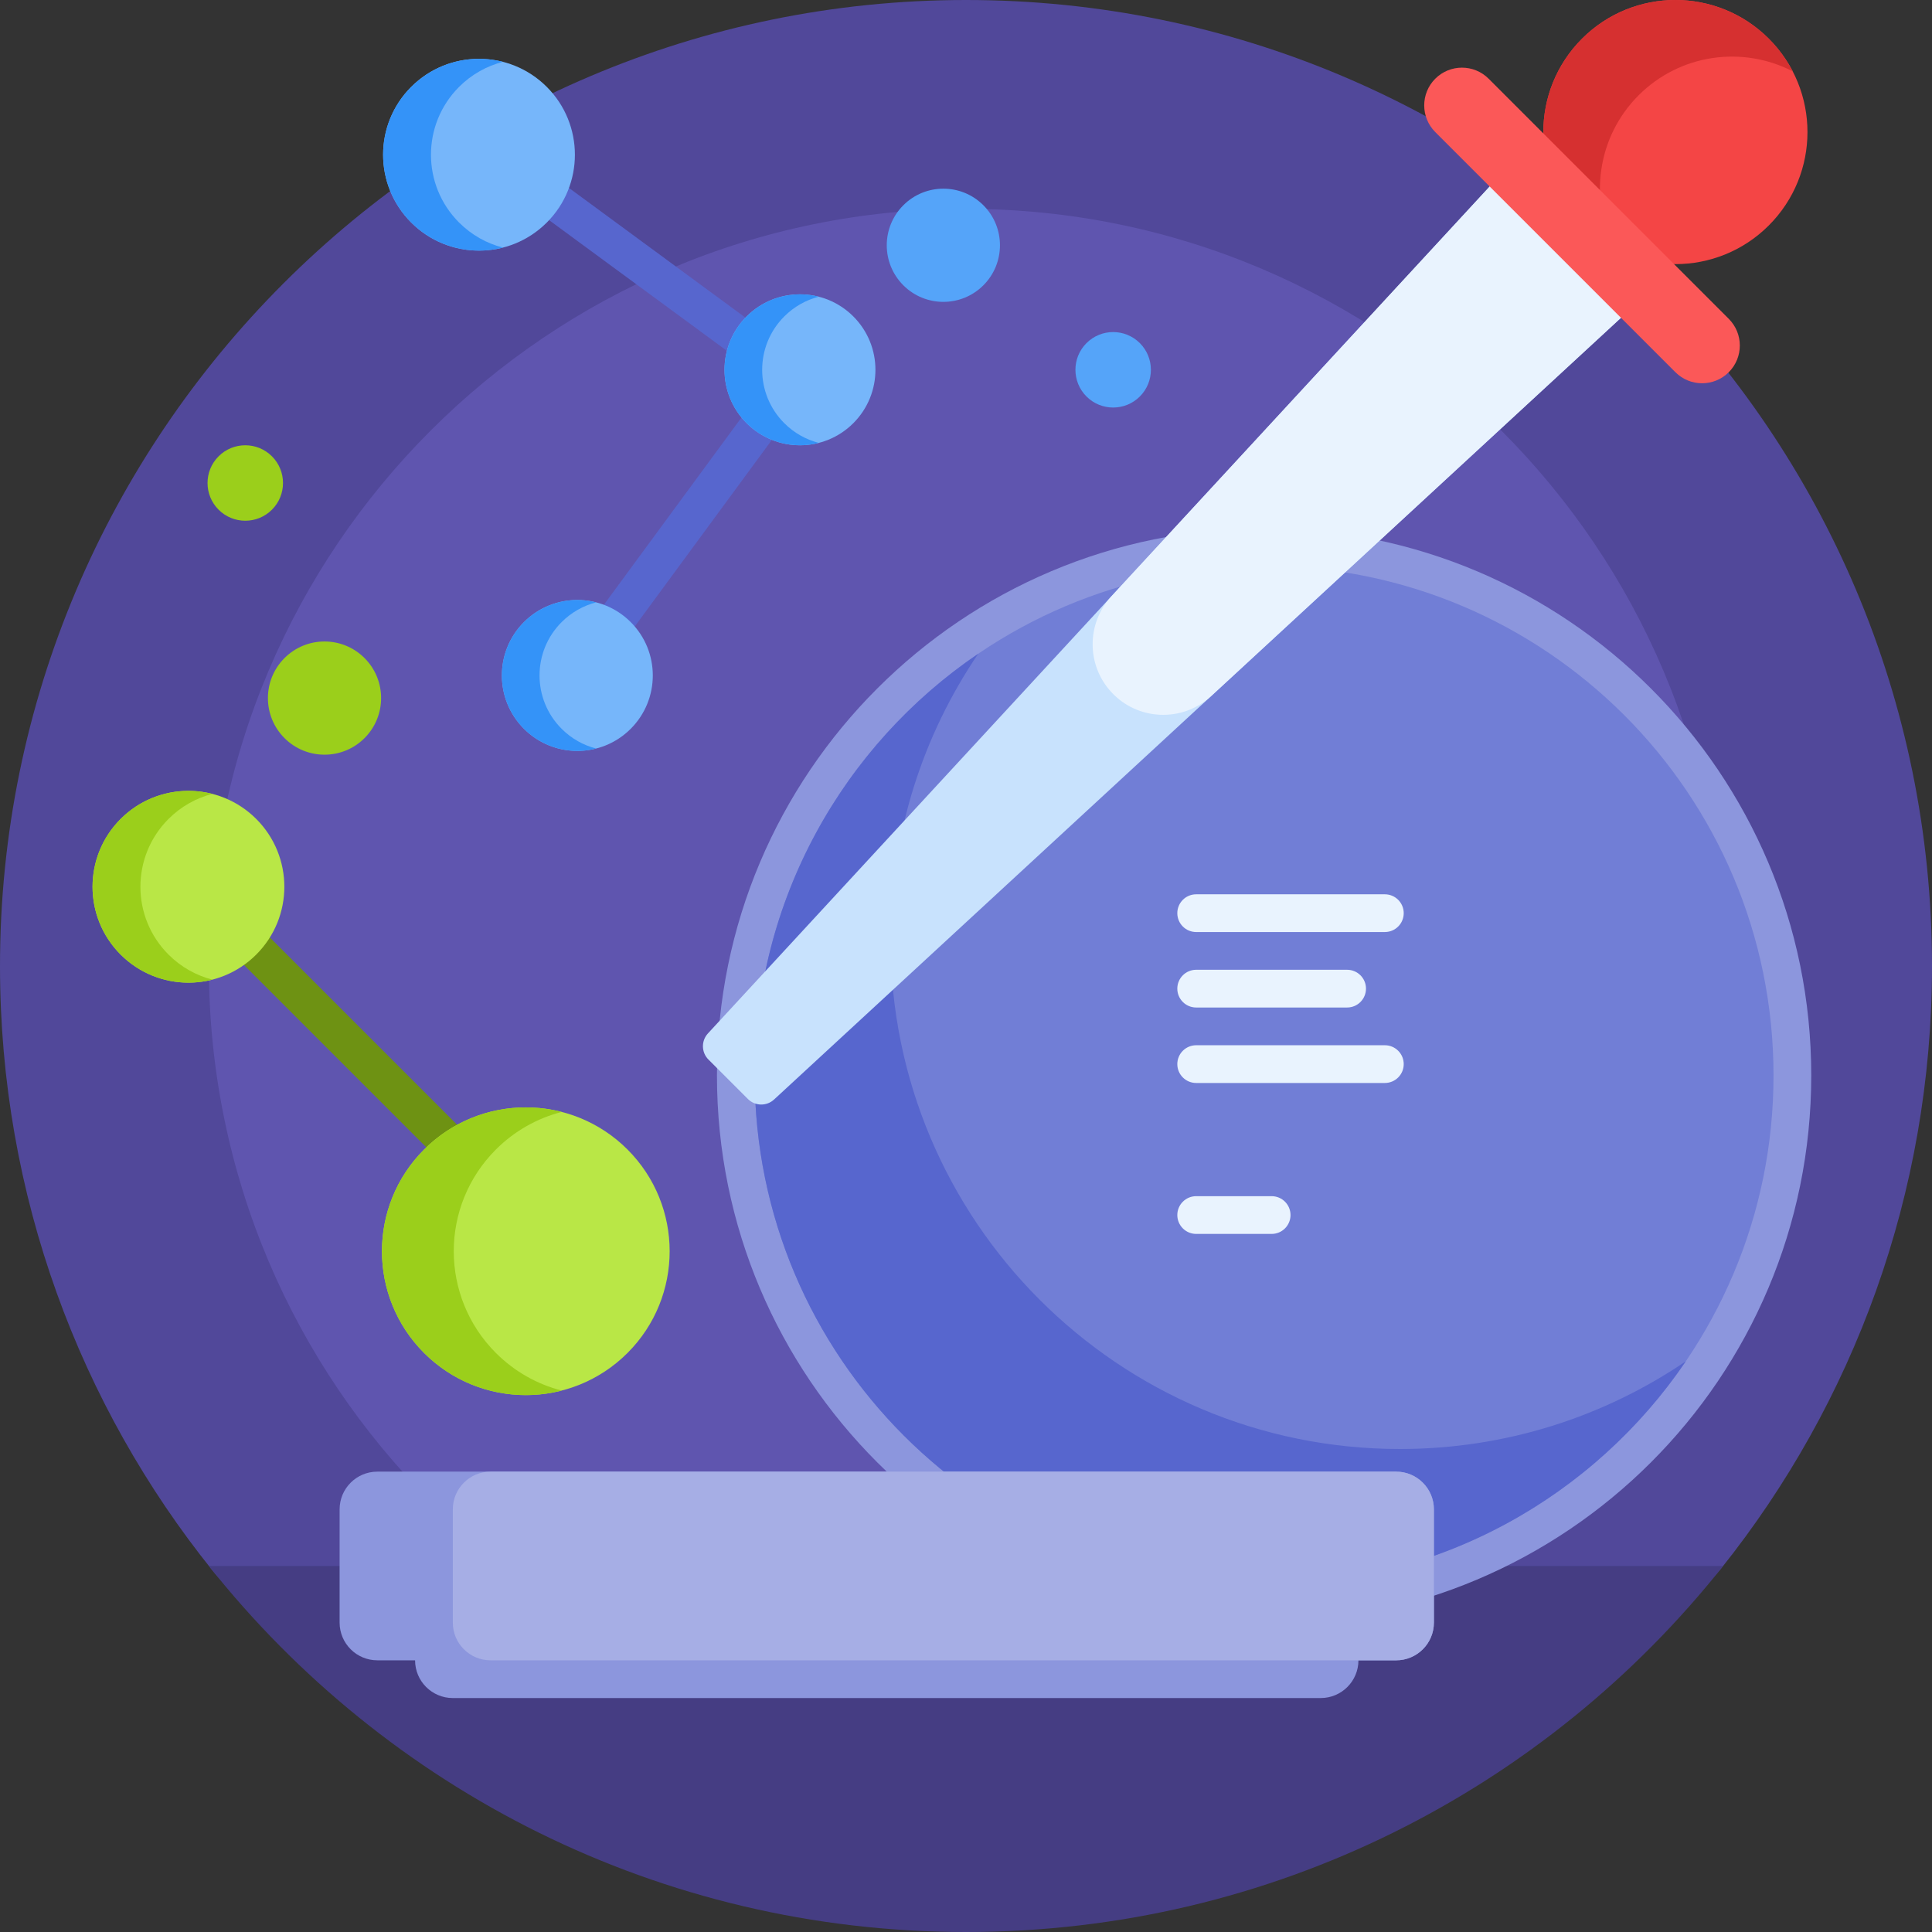 <svg id="Capa_1" enable-background="new 0 0 512 512" height="512" viewBox="0 0 512 512" width="512" xmlns="http://www.w3.org/2000/svg"><rect x="0" y="0" width="512" height="512" fill="#333333" stroke="none"/><g><path d="m56.39 416.301c-35.237-43.821-56.34-99.489-56.39-160.085-.117-141.122 114.879-256.216 256.001-256.216 141.384 0 255.999 114.616 255.999 256 0 60.359-20.889 115.839-55.833 159.605-5.622 7.042-14.185 11.09-23.196 11.09h-355.052c-8.386.001-16.274-3.859-21.529-10.394z" fill="#51489a"/><path d="m456.649 256c0 110.815-89.834 200.649-200.649 200.649s-200.649-89.834-200.649-200.649 89.834-200.649 200.649-200.649 200.649 89.834 200.649 200.649z" fill="#5f55af"/><path d="m456.649 415c-46.894 59.098-119.345 97-200.649 97s-153.755-37.902-200.649-97z" fill="#453d83"/><path d="m212.334 105.989-57.305 77.972c-.98 1.333-2.496 2.039-4.033 2.039-1.028 0-2.065-.315-2.957-.971-2.226-1.636-2.703-4.766-1.068-6.99l56.607-77.023-77.539-56.986c-1.333-.98-2.039-2.496-2.039-4.033 0-1.028.315-2.065.971-2.957 1.636-2.226 4.766-2.703 6.99-1.068l78.119 57.413c1.563-.651 3.673 12.508 2.254 12.604z" fill="#5766ce"/><path d="m136.426 320.426c-1.953 1.953-5.118 1.953-7.071 0l-77.782-77.782c-1.953-1.953-1.953-5.118 0-7.071 1.953-1.953 5.118-1.953 7.071 0l77.782 77.782c1.953 1.953 1.953 5.119 0 7.071z" fill="#6e9213"/><path d="m96.607 195.606c-5.858 5.858-15.355 5.858-21.213 0s-5.858-15.355 0-21.213 15.355-5.858 21.213 0c5.857 5.858 5.857 15.356 0 21.213zm-24.536-74.677c-3.905-3.905-10.237-3.905-14.142 0s-3.905 10.237 0 14.143c3.905 3.905 10.237 3.905 14.142 0 3.905-3.906 3.905-10.238 0-14.143z" fill="#9bcf1b"/><path d="m166.3 358.547c-14.887 14.887-39.024 14.887-53.911 0s-14.887-39.024 0-53.912 39.024-14.887 53.911 0c14.887 14.888 14.887 39.025 0 53.912zm-134.33-141.517c-9.925 9.925-9.925 26.016 0 35.941s26.016 9.925 35.941 0 9.925-26.016 0-35.941c-9.924-9.925-26.016-9.925-35.941 0z" fill="#b9e746"/><path d="m44.655 217.03c-9.925 9.925-9.925 26.016 0 35.941 3.336 3.335 7.368 5.55 11.628 6.644-8.416 2.16-17.724-.054-24.313-6.644-9.925-9.925-9.925-26.016 0-35.941 6.589-6.589 15.897-8.804 24.313-6.644-4.26 1.093-8.292 3.308-11.628 6.644zm86.761 87.606c5.003-5.003 11.051-8.325 17.442-9.965-12.625-3.24-26.586.082-36.47 9.965-14.887 14.887-14.887 39.024 0 53.912 9.884 9.884 23.845 13.206 36.47 9.965-6.391-1.64-12.439-4.962-17.442-9.965-14.887-14.888-14.887-39.025 0-53.912z" fill="#9bcf1b"/><path d="m480 285c0 80.081-64.919 145-145 145s-145-64.919-145-145 64.919-145 145-145 145 64.919 145 145z" fill="#8c96dd"/><path d="m470 285c0 74.558-60.442 135-135 135s-135-60.442-135-135 60.442-135 135-135 135 60.442 135 135z" fill="#717ed6"/><path d="m446.756 360.756c-24.284 35.755-65.277 59.244-111.756 59.244-74.558 0-135-60.441-135-135 0-46.479 23.489-87.472 59.244-111.756-14.671 21.6-23.244 47.677-23.244 75.756 0 74.559 60.442 135 135 135 28.079 0 54.156-8.573 75.756-23.244z" fill="#5766ce"/><path d="m380 400v30c0 5.523-4.477 10-10 10h-10c0 5.523-4.477 10-10 10h-230c-5.523 0-10-4.477-10-10h-10c-5.523 0-10-4.477-10-10v-30c0-5.523 4.477-10 10-10h270c5.523 0 10 4.477 10 10z" fill="#8c96dd"/><path d="m370 440h-240c-5.523 0-10-4.477-10-10v-30c0-5.523 4.477-10 10-10h240c5.523 0 10 4.477 10 10v30c0 5.523-4.477 10-10 10z" fill="#a6aee5"/><path d="m405.253 45.751 27.996 27.996c2.008 2.008 1.943 5.283-.144 7.21l-227.975 210.431c-1.972 1.82-5.029 1.759-6.927-.139l-10.453-10.453c-1.898-1.898-1.959-4.955-.139-6.927l210.433-227.974c1.926-2.087 5.201-2.152 7.209-.144z" fill="#c8e2fd"/><path d="m433.105 80.956-112.155 103.524c-7.591 7.007-19.424 6.533-26.431-1.058-6.613-7.165-6.613-18.208 0-25.373l103.525-112.154c1.926-2.086 5.202-2.152 7.21-.144l27.996 27.996c2.007 2.008 1.942 5.283-.145 7.209z" fill="#e9f3fe"/><path d="m468.749 10.251c13.668 13.668 13.668 35.829 0 49.497-13.668 13.668-35.829 13.668-49.497 0-13.668-13.668-13.668-35.829 0-49.497 13.668-13.668 35.828-13.668 49.497 0z" fill="#f44545"/><path d="m427.909 66.091c-3.117-1.614-6.043-3.728-8.657-6.342-13.668-13.668-13.668-35.829 0-49.497 13.668-13.668 35.829-13.668 49.497 0 2.615 2.615 4.728 5.54 6.343 8.657-13.179-6.825-29.786-4.711-40.84 6.343-11.055 11.053-13.168 27.661-6.343 40.839z" fill="#d63030"/><path d="m458.142 98.64c-3.905 3.905-10.237 3.905-14.142 0l-63.64-63.64c-3.905-3.905-3.905-10.237 0-14.142 3.905-3.905 10.237-3.905 14.142 0l63.64 63.64c3.905 3.905 3.905 10.236 0 14.142z" fill="#fb5858"/><path d="m260.607 54.394c5.858 5.857 5.858 15.355 0 21.213s-15.355 5.858-21.213 0-5.858-15.355 0-21.213c5.857-5.858 15.355-5.858 21.213 0zm41.464 36.535c-3.905-3.905-10.237-3.905-14.142 0s-3.905 10.237 0 14.143c3.905 3.905 10.237 3.905 14.142 0 3.905-3.906 3.905-10.238 0-14.143z" fill="#55a4f9"/><path d="m144.911 58.971c-9.925 9.925-26.016 9.925-35.941 0s-9.925-26.016 0-35.941 26.016-9.925 35.941 0 9.925 26.016 0 35.941zm-6.053 105.887c-7.81 7.811-7.81 20.474 0 28.284s20.474 7.811 28.284 0 7.81-20.474 0-28.284-20.474-7.811-28.284 0zm87.284-81c-7.81-7.811-20.474-7.811-28.284 0s-7.81 20.474 0 28.284 20.474 7.811 28.284 0 7.811-20.474 0-28.284z" fill="#76b6fa"/><path d="m133.283 65.614c-8.416 2.16-17.724-.054-24.313-6.644-9.925-9.925-9.925-26.016 0-35.941 6.589-6.589 15.897-8.804 24.313-6.644-4.26 1.094-8.292 3.308-11.628 6.644-9.925 9.925-9.925 26.016 0 35.941 3.336 3.336 7.368 5.551 11.628 6.644zm24.708 94.015c-6.623-1.7-13.948.043-19.133 5.229-7.81 7.811-7.81 20.474 0 28.284 5.186 5.186 12.51 6.928 19.133 5.228-3.353-.86-6.526-2.603-9.151-5.228-7.81-7.811-7.81-20.474 0-28.284 2.626-2.625 5.799-4.368 9.151-5.229zm49.85-75.771c2.625-2.625 5.798-4.368 9.151-5.229-6.623-1.7-13.948.043-19.133 5.229-7.81 7.811-7.81 20.474 0 28.284 5.186 5.186 12.51 6.928 19.133 5.228-3.353-.86-6.526-2.603-9.151-5.228-7.811-7.81-7.811-20.474 0-28.284z" fill="#3493f8"/><path d="m312 242c0-2.761 2.239-5 5-5h50c2.761 0 5 2.239 5 5s-2.239 5-5 5h-50c-2.761 0-5-2.239-5-5zm55 35h-50c-2.761 0-5 2.239-5 5s2.239 5 5 5h50c2.761 0 5-2.239 5-5s-2.239-5-5-5zm-30 40h-20c-2.761 0-5 2.239-5 5s2.239 5 5 5h20c2.761 0 5-2.239 5-5s-2.239-5-5-5zm-20-50h40c2.761 0 5-2.239 5-5s-2.239-5-5-5h-40c-2.761 0-5 2.239-5 5s2.239 5 5 5z" fill="#e9f3fe"/></g></svg>